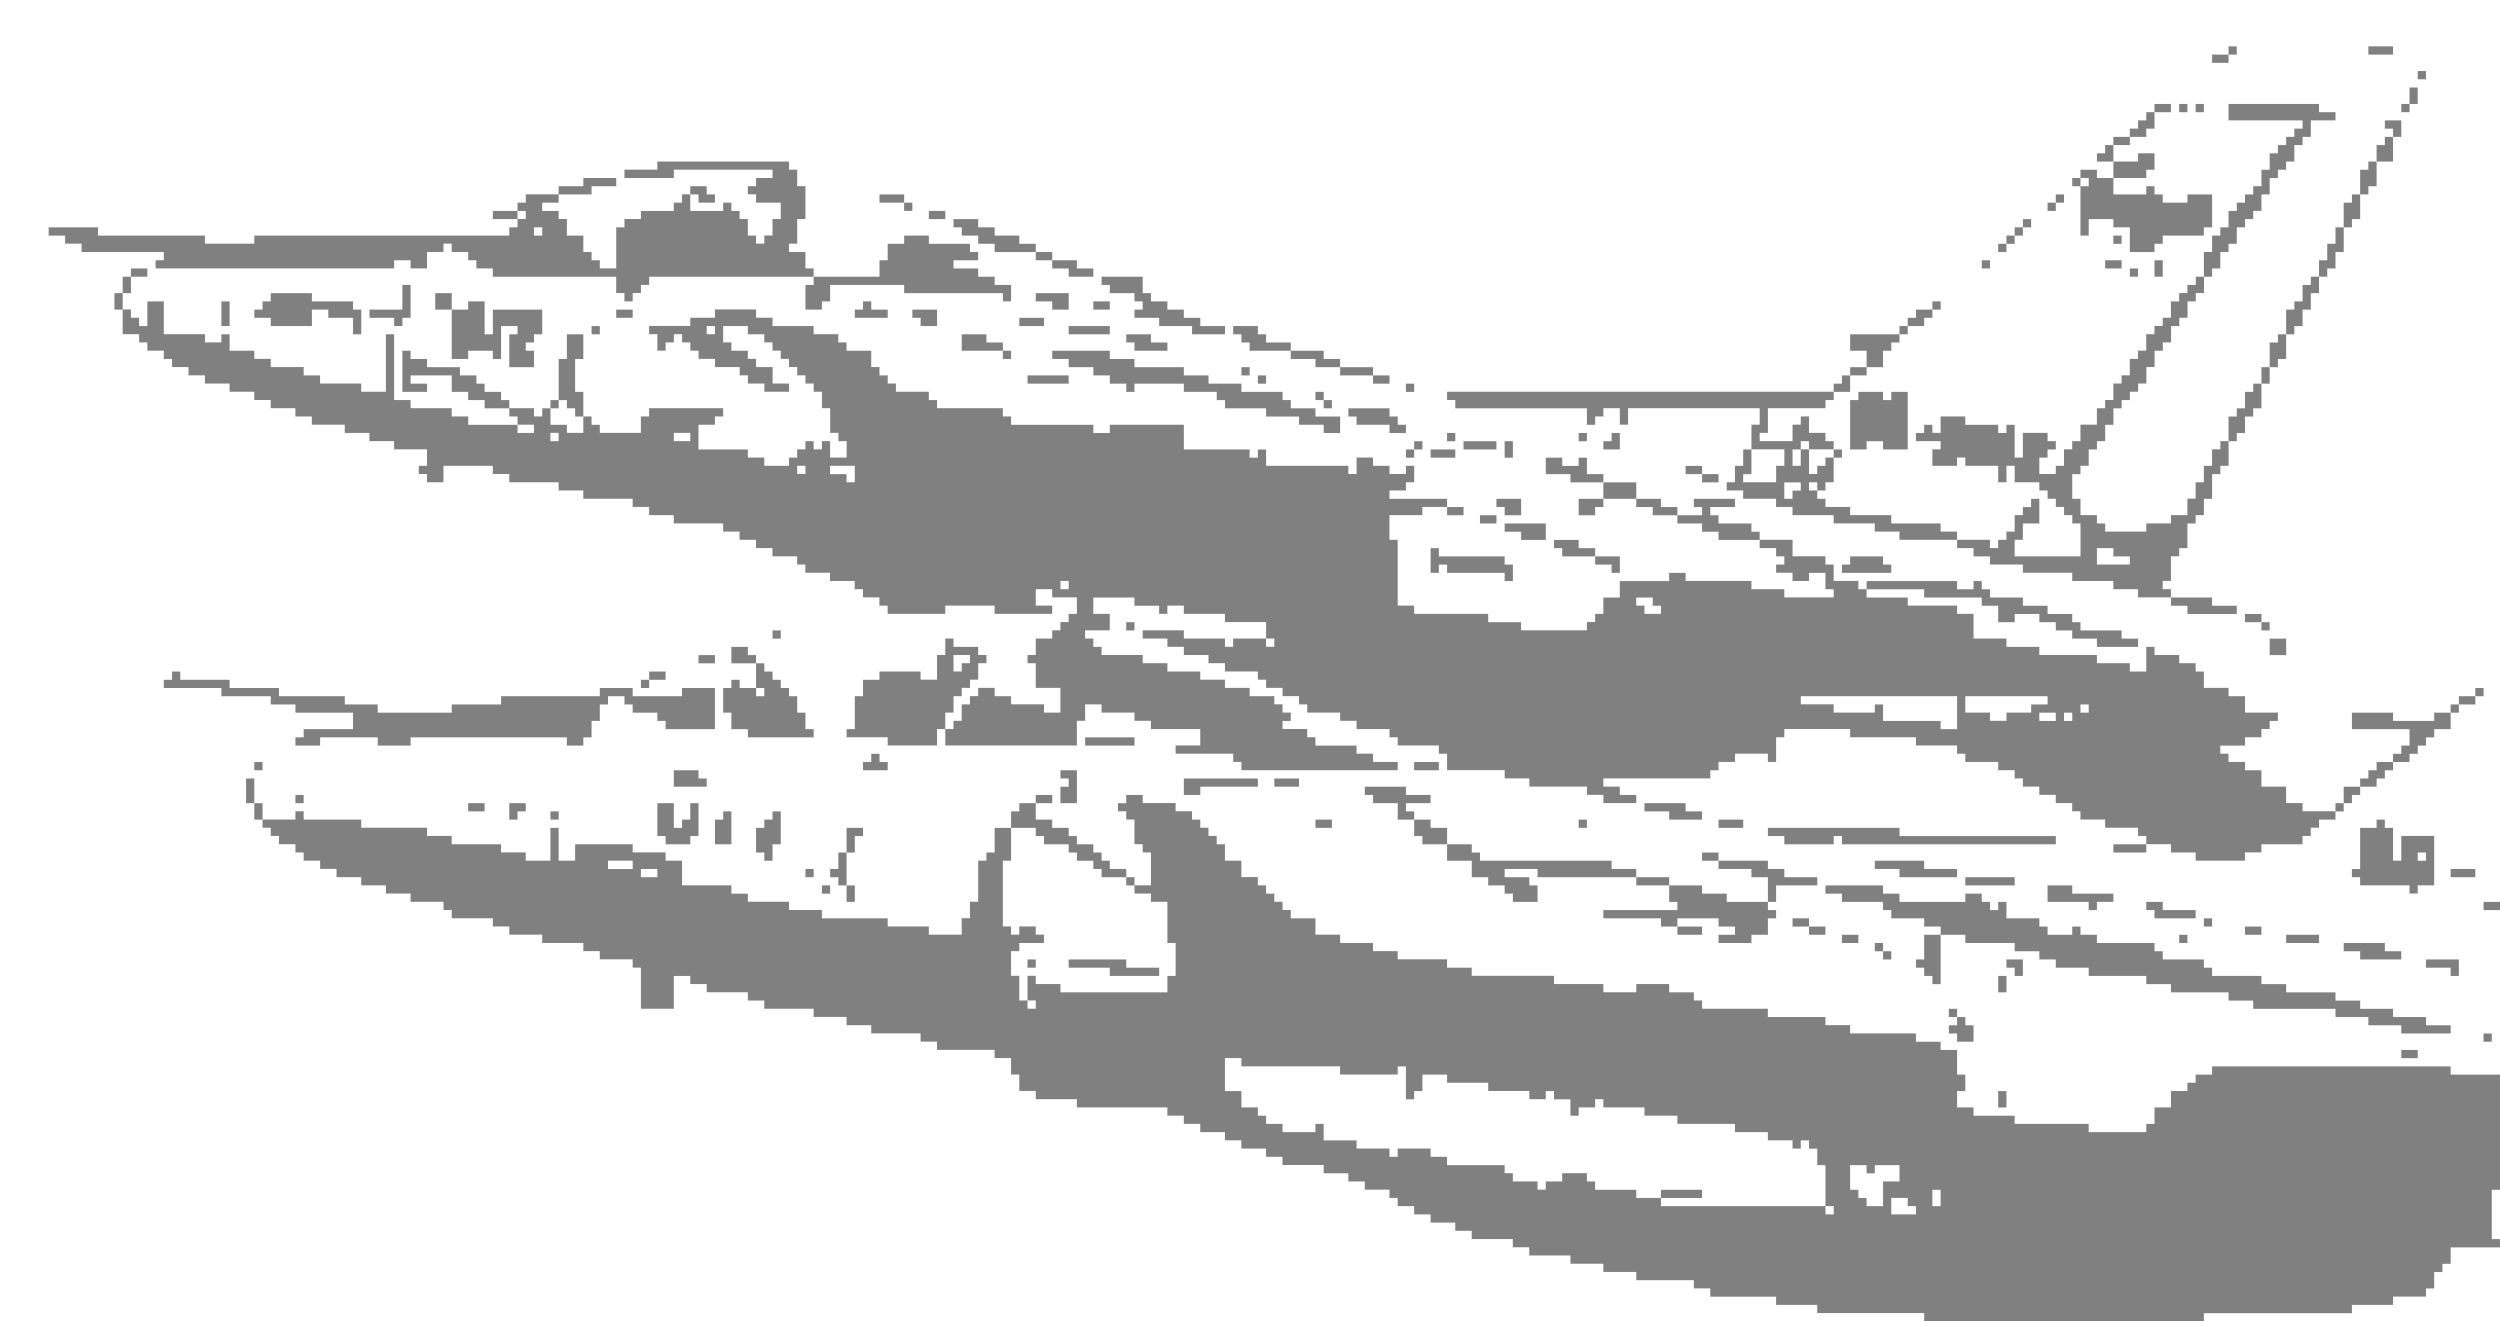 <svg id="Layer_1" data-name="Layer 1" xmlns="http://www.w3.org/2000/svg" viewBox="0 0 810.44 428.37"><defs><style>.cls-1{fill:gray;}</style></defs><title>Artboard 12</title><rect class="cls-1" x="722.44" y="15.03" width="2.67" height="2.67"/><polygon class="cls-1" points="773.11 17.7 775.77 17.7 775.77 15.03 773.11 15.03 770.44 15.03 767.77 15.03 767.77 17.7 770.44 17.7 773.11 17.7"/><polygon class="cls-1" points="722.44 20.37 722.44 17.7 719.77 17.7 717.11 17.7 717.11 20.37 719.77 20.37 722.44 20.37"/><rect class="cls-1" x="783.77" y="23.03" width="2.67" height="2.67"/><polygon class="cls-1" points="783.77 31.03 783.77 28.37 781.11 28.37 781.11 31.03 781.11 33.7 783.77 33.7 783.77 31.03"/><polygon class="cls-1" points="703.77 36.37 703.77 33.7 701.11 33.7 698.44 33.7 698.44 36.37 701.11 36.37 703.77 36.37"/><rect class="cls-1" x="706.44" y="33.7" width="2.67" height="2.67"/><rect class="cls-1" x="711.77" y="33.7" width="2.67" height="2.67"/><rect class="cls-1" x="778.44" y="33.7" width="2.67" height="2.67"/><polygon class="cls-1" points="695.77 44.37 695.77 41.7 698.44 41.7 698.44 39.03 698.44 36.37 695.77 36.37 695.77 39.03 693.11 39.03 693.11 41.7 690.44 41.7 690.44 44.37 693.11 44.37 695.77 44.37"/><polygon class="cls-1" points="778.44 41.7 778.44 39.03 775.77 39.03 773.11 39.03 773.11 41.7 775.77 41.7 775.77 44.37 778.44 44.37 778.44 41.7"/><polygon class="cls-1" points="690.44 47.03 690.44 44.37 687.77 44.37 685.11 44.37 685.11 47.03 687.77 47.03 690.44 47.03"/><polygon class="cls-1" points="685.11 47.03 682.44 47.03 682.44 49.7 679.77 49.7 679.77 52.37 682.44 52.37 685.11 52.37 685.11 49.7 685.11 47.03"/><polygon class="cls-1" points="775.77 52.37 775.77 49.7 775.77 47.03 775.77 44.37 773.11 44.37 773.11 47.03 770.44 47.03 770.44 49.7 770.44 52.37 773.11 52.37 775.77 52.37"/><polygon class="cls-1" points="690.44 57.7 693.11 57.7 695.77 57.7 695.77 55.03 698.44 55.03 698.44 52.37 698.44 49.7 695.77 49.7 693.11 49.7 693.11 52.37 690.44 52.37 687.77 52.37 685.11 52.37 685.11 55.03 685.11 57.7 687.77 57.7 690.44 57.7"/><rect class="cls-1" x="671.77" y="57.7" width="2.67" height="2.67"/><polygon class="cls-1" points="677.11 60.37 674.44 60.37 674.44 63.03 674.44 65.7 674.44 68.37 674.44 71.03 674.44 73.7 674.44 76.37 677.11 76.37 677.11 73.7 677.11 71.03 679.77 71.03 682.44 71.03 685.11 71.03 685.11 73.7 687.77 73.7 690.44 73.7 690.44 76.37 690.44 79.03 690.44 81.7 693.11 81.7 695.77 81.7 698.44 81.7 698.44 79.03 701.11 79.03 701.11 76.37 703.77 76.37 706.44 76.37 709.11 76.37 711.77 76.37 714.44 76.37 714.44 73.7 717.11 73.7 717.11 71.03 717.11 68.37 717.11 65.7 717.11 63.03 714.44 63.03 711.77 63.03 709.11 63.03 709.11 65.7 706.44 65.7 703.77 65.7 701.11 65.7 701.11 63.03 698.44 63.03 698.44 60.37 695.77 60.37 695.77 63.03 693.11 63.03 690.44 63.03 687.77 63.03 685.11 63.03 685.11 60.37 685.11 57.7 682.44 57.7 679.77 57.7 679.77 55.03 677.11 55.03 674.44 55.03 674.44 57.7 677.11 57.7 677.11 60.37"/><polygon class="cls-1" points="186.44 63.03 189.1 63.03 191.77 63.03 191.77 60.37 194.44 60.37 197.1 60.37 199.77 60.37 199.77 57.7 197.1 57.7 194.44 57.7 191.77 57.7 189.1 57.7 189.1 60.37 186.44 60.37 183.77 60.37 181.1 60.37 181.1 63.03 183.77 63.03 186.44 63.03"/><polygon class="cls-1" points="767.77 60.37 770.44 60.37 770.44 57.7 770.44 55.03 770.44 52.37 767.77 52.37 767.77 55.03 765.11 55.03 765.11 57.7 765.11 60.37 765.11 63.03 767.77 63.03 767.77 60.37"/><polygon class="cls-1" points="226.44 65.7 229.1 65.7 231.77 65.7 231.77 63.03 229.1 63.03 229.1 60.37 226.44 60.37 223.77 60.37 223.77 63.03 226.44 63.03 226.44 65.7"/><polygon class="cls-1" points="290.44 65.7 293.11 65.7 293.11 63.03 290.44 63.03 287.77 63.03 285.11 63.03 285.11 65.7 287.77 65.7 290.44 65.7"/><rect class="cls-1" x="666.44" y="63.03" width="2.67" height="2.67"/><rect class="cls-1" x="293.1" y="65.7" width="2.67" height="2.67"/><rect class="cls-1" x="663.77" y="65.7" width="2.67" height="2.67"/><polygon class="cls-1" points="165.1 68.37 162.44 68.37 159.77 68.37 159.77 71.03 162.44 71.03 165.1 71.03 167.77 71.03 167.77 68.37 165.1 68.37"/><polygon class="cls-1" points="306.44 71.03 306.44 68.37 303.77 68.37 301.11 68.37 301.11 71.03 303.77 71.03 306.44 71.03"/><rect class="cls-1" x="655.77" y="71.03" width="2.67" height="2.67"/><polygon class="cls-1" points="762.44 71.03 765.11 71.03 765.11 68.37 765.11 65.7 765.11 63.03 762.44 63.03 762.44 65.7 759.77 65.7 759.77 68.37 759.77 71.03 759.77 73.7 762.44 73.7 762.44 71.03"/><polygon class="cls-1" points="311.77 76.37 314.44 76.37 317.11 76.37 317.11 79.03 319.77 79.03 322.44 79.03 322.44 81.7 325.11 81.7 327.77 81.7 330.44 81.7 333.11 81.7 335.77 81.7 335.77 79.03 333.11 79.03 330.44 79.03 330.44 76.37 327.77 76.37 325.11 76.37 322.44 76.37 322.44 73.7 319.77 73.7 317.11 73.7 317.11 71.03 314.44 71.03 311.77 71.03 309.11 71.03 309.11 73.7 311.77 73.7 311.77 76.37"/><rect class="cls-1" x="653.1" y="73.7" width="2.67" height="2.67"/><rect class="cls-1" x="650.44" y="76.37" width="2.67" height="2.67"/><rect class="cls-1" x="685.1" y="76.37" width="2.67" height="2.67"/><path class="cls-1" d="M39.77,81.7H53.1v2.67H50.44V87h77.33V84.37h5.33V87h5.33V81.7h5.33V79h2.67V81.7h5.33v2.67h2.67V87h5.33V89.7h40V95h2.67V97.7h2.67V95h2.67V92.37h2.67V89.7h53.33V87H261.1V81.7h-5.33V79h2.67V71h2.67V60.37h-2.67V55h-2.67V52.37H213.1V55H202.44V57.7h16V55h32V57.7H245.1v2.67h-2.67V63h2.67V65.7h8V71h-2.67v5.33h-2.67V79H245.1V76.37h-2.67V71h-2.67V68.37H237.1V65.7h-2.67v2.67H223.77V63H221.1V65.7h-2.67v2.67H207.77V71h-5.33V73.7h-2.67V87h-5.33V84.37h-2.67V81.7H189.1V76.37h-5.33V71H181.1V68.37h-5.33V65.7h5.33V63H170.44V65.7h-2.67v2.67h2.67V71h-2.67V73.7H165.1v2.67H82.44V79h-16V76.37H31.77V73.7h-16v2.67H21.1V79h5.33V81.7H39.77Zm133.33-8h2.67v2.67H173.1Z"/><rect class="cls-1" x="647.77" y="79.03" width="2.67" height="2.67"/><polygon class="cls-1" points="338.44 84.37 341.11 84.37 341.11 81.7 338.44 81.7 335.77 81.7 335.77 84.37 338.44 84.37"/><polygon class="cls-1" points="343.77 87.03 346.44 87.03 346.44 89.7 349.11 89.7 351.77 89.7 354.44 89.7 354.44 87.03 351.77 87.03 349.11 87.03 349.11 84.37 346.44 84.37 343.77 84.37 341.11 84.37 341.11 87.03 343.77 87.03"/><rect class="cls-1" x="642.44" y="84.37" width="2.67" height="2.67"/><polygon class="cls-1" points="682.44 84.37 682.44 87.03 685.11 87.03 687.77 87.03 687.77 84.37 685.11 84.37 682.44 84.37"/><polygon class="cls-1" points="698.44 87.03 698.44 89.7 701.11 89.7 701.11 87.03 701.11 84.37 698.44 84.37 698.44 87.03"/><polygon class="cls-1" points="47.77 89.7 47.77 87.03 45.1 87.03 42.44 87.03 42.44 89.7 45.1 89.7 47.77 89.7"/><rect class="cls-1" x="690.44" y="87.03" width="2.67" height="2.67"/><polygon class="cls-1" points="717.11 87.03 719.77 87.03 719.77 84.37 719.77 81.7 722.44 81.7 722.44 79.03 725.11 79.03 725.11 76.37 725.11 73.7 727.77 73.7 727.77 71.03 730.44 71.03 730.44 68.37 733.11 68.37 733.11 65.7 733.11 63.03 735.77 63.03 735.77 60.37 735.77 57.7 738.44 57.7 738.44 55.03 741.11 55.03 741.11 52.37 743.77 52.37 743.77 49.7 743.77 47.03 746.44 47.03 746.44 44.37 749.11 44.37 749.11 41.7 749.11 39.03 751.77 39.03 754.44 39.03 757.11 39.03 757.11 36.37 754.44 36.37 751.77 36.37 751.77 33.7 749.11 33.7 746.44 33.7 743.77 33.7 741.11 33.7 738.44 33.7 735.77 33.7 733.11 33.7 730.44 33.7 727.77 33.7 725.11 33.7 722.44 33.7 722.44 36.37 722.44 39.03 725.11 39.03 727.77 39.03 730.44 39.03 733.11 39.03 735.77 39.03 738.44 39.03 741.11 39.03 743.77 39.03 746.44 39.03 746.44 41.7 743.77 41.7 743.77 44.37 741.11 44.37 741.11 47.03 738.44 47.03 738.44 49.7 735.77 49.7 735.77 52.37 735.77 55.03 733.11 55.03 733.11 57.7 733.11 60.37 730.44 60.37 730.44 63.03 727.77 63.03 727.77 65.7 725.11 65.7 725.11 68.37 722.44 68.37 722.44 71.03 722.44 73.7 719.77 73.7 719.77 76.37 717.11 76.37 717.11 79.03 717.11 81.7 714.44 81.7 714.44 84.37 714.44 87.03 714.44 89.7 717.11 89.7 717.11 87.03"/><polygon class="cls-1" points="754.44 87.03 757.11 87.03 757.11 84.37 757.11 81.7 759.77 81.7 759.77 79.03 759.77 76.37 759.77 73.7 757.11 73.7 757.11 76.37 757.11 79.03 754.44 79.03 754.44 81.7 754.44 84.37 751.77 84.37 751.77 87.03 751.77 89.7 754.44 89.7 754.44 87.03"/><polygon class="cls-1" points="42.44 92.37 42.44 89.7 39.77 89.7 39.77 92.37 39.77 95.03 42.44 95.03 42.44 92.37"/><polygon class="cls-1" points="261.11 92.37 261.11 95.03 261.11 97.7 261.11 100.37 263.77 100.37 266.44 100.37 266.44 97.7 269.11 97.7 269.11 95.03 269.11 92.37 271.77 92.37 274.44 92.37 277.11 92.37 279.77 92.37 282.44 92.37 285.11 92.37 287.77 92.37 290.44 92.37 293.11 92.37 293.11 95.03 295.77 95.03 298.44 95.03 301.11 95.03 303.77 95.03 306.44 95.03 309.11 95.03 311.77 95.03 314.44 95.03 317.11 95.03 319.77 95.03 322.44 95.03 325.11 95.03 325.11 97.7 327.77 97.7 327.77 95.03 327.77 92.37 325.11 92.37 322.44 92.37 322.44 89.7 319.77 89.7 317.11 89.7 317.11 87.03 314.44 87.03 311.77 87.03 309.11 87.03 309.11 84.37 311.77 84.37 314.44 84.37 317.11 84.37 317.11 81.7 314.44 81.7 314.44 79.03 311.77 79.03 309.11 79.03 306.44 79.03 303.77 79.03 301.11 79.03 301.11 76.37 298.44 76.37 295.77 76.37 293.11 76.37 293.11 79.03 290.44 79.03 287.77 79.03 287.77 81.7 287.77 84.37 285.11 84.37 285.11 87.03 285.11 89.7 282.44 89.7 279.77 89.7 277.11 89.7 274.44 89.7 271.77 89.7 269.11 89.7 266.44 89.7 263.77 89.7 263.77 92.37 261.11 92.37"/><polygon class="cls-1" points="359.77 95.03 362.44 95.03 365.11 95.03 367.77 95.03 367.77 97.7 370.44 97.7 370.44 100.37 367.77 100.37 367.77 103.03 370.44 103.03 373.11 103.03 375.77 103.03 375.77 105.7 378.44 105.7 381.11 105.7 383.77 105.7 386.44 105.7 386.44 108.37 389.11 108.37 391.77 108.37 394.44 108.37 397.11 108.37 397.11 105.7 394.44 105.7 391.77 105.7 389.11 105.7 389.11 103.03 386.44 103.03 383.77 103.03 383.77 100.37 381.11 100.37 378.44 100.37 378.44 97.7 375.77 97.7 373.11 97.7 373.11 95.03 370.44 95.03 370.44 92.37 370.44 89.7 367.77 89.7 365.11 89.7 362.44 89.7 359.77 89.7 357.11 89.7 357.11 92.37 359.77 92.37 359.77 95.03"/><polygon class="cls-1" points="39.77 95.03 37.1 95.03 37.1 97.7 37.1 100.37 39.77 100.37 39.77 97.7 39.77 95.03"/><polygon class="cls-1" points="146.44 95.03 143.77 95.03 141.1 95.03 141.1 97.7 141.1 100.37 143.77 100.37 146.44 100.37 146.44 97.7 146.44 95.03"/><polygon class="cls-1" points="341.11 95.03 338.44 95.03 335.77 95.03 335.77 97.7 338.44 97.7 341.11 97.7 341.11 100.37 343.77 100.37 346.44 100.37 346.44 97.7 346.44 95.03 343.77 95.03 341.11 95.03"/><polygon class="cls-1" points="71.77 100.37 71.77 103.03 71.77 105.7 74.44 105.7 74.44 103.03 74.44 100.37 74.44 97.7 71.77 97.7 71.77 100.37"/><polygon class="cls-1" points="279.77 97.7 279.77 100.37 277.11 100.37 277.11 103.03 279.77 103.03 282.44 103.03 285.11 103.03 287.77 103.03 287.77 100.37 285.11 100.37 282.44 100.37 282.44 97.7 279.77 97.7"/><polygon class="cls-1" points="354.44 100.37 357.11 100.37 359.77 100.37 359.77 97.7 357.11 97.7 354.44 97.7 354.44 100.37"/><rect class="cls-1" x="626.44" y="97.7" width="2.67" height="2.67"/><polygon class="cls-1" points="199.77 100.37 199.77 103.03 202.44 103.03 205.1 103.03 205.1 100.37 202.44 100.37 199.77 100.37"/><polygon class="cls-1" points="130.44 105.7 130.44 103.03 133.1 103.03 133.1 100.37 133.1 97.7 133.1 95.03 133.1 92.37 130.44 92.37 130.44 95.03 130.44 97.7 130.44 100.37 127.77 100.37 125.11 100.37 122.44 100.37 119.77 100.37 119.77 103.03 122.44 103.03 125.11 103.03 127.77 103.03 127.77 105.7 130.44 105.7"/><polygon class="cls-1" points="301.11 105.7 303.77 105.7 303.77 103.03 303.77 100.37 301.11 100.37 298.44 100.37 295.77 100.37 295.77 103.03 298.44 103.03 298.44 105.7 301.11 105.7"/><polygon class="cls-1" points="333.11 103.03 330.44 103.03 330.44 105.7 333.11 105.7 335.77 105.7 338.44 105.7 338.44 103.03 335.77 103.03 333.11 103.03"/><polygon class="cls-1" points="623.77 105.7 623.77 103.03 626.44 103.03 626.44 100.37 623.77 100.37 621.11 100.37 621.11 103.03 618.44 103.03 618.44 105.7 621.11 105.7 623.77 105.7"/><polygon class="cls-1" points="114.44 108.37 117.11 108.37 117.11 105.7 117.11 103.03 117.11 100.37 114.44 100.37 114.44 97.7 111.77 97.7 109.11 97.7 106.44 97.7 103.77 97.7 101.11 97.7 101.11 95.03 98.44 95.03 95.77 95.03 93.11 95.03 90.44 95.03 87.77 95.03 87.77 97.7 85.11 97.7 85.11 100.37 82.44 100.37 82.44 103.03 85.11 103.03 87.77 103.03 87.77 105.7 90.44 105.7 93.11 105.7 95.77 105.7 98.44 105.7 101.11 105.7 101.11 103.03 101.11 100.37 103.77 100.37 106.44 100.37 106.44 103.03 109.11 103.03 111.77 103.03 114.44 103.03 114.44 105.7 114.44 108.37"/><rect class="cls-1" x="191.77" y="105.7" width="2.67" height="2.67"/><polygon class="cls-1" points="346.44 108.37 349.11 108.37 351.77 108.37 354.44 108.37 357.11 108.37 359.77 108.37 359.77 105.7 357.11 105.7 354.44 105.7 351.77 105.7 349.11 105.7 346.44 105.7 346.44 108.37"/><rect class="cls-1" x="615.77" y="105.7" width="2.67" height="2.67"/><polygon class="cls-1" points="743.77 105.7 746.44 105.7 746.44 103.03 746.44 100.37 749.11 100.37 749.11 97.7 749.11 95.03 751.77 95.03 751.77 92.37 751.77 89.7 749.11 89.7 749.11 92.37 746.44 92.37 746.44 95.03 746.44 97.7 743.77 97.7 743.77 100.37 741.11 100.37 741.11 103.03 741.11 105.7 741.11 108.37 743.77 108.37 743.77 105.7"/><polygon class="cls-1" points="173.1 111.03 173.1 108.37 175.77 108.37 175.77 105.7 175.77 103.03 175.77 100.37 173.1 100.37 170.44 100.37 167.77 100.37 165.1 100.37 162.44 100.37 159.77 100.37 159.77 103.03 159.77 105.7 159.77 108.37 157.1 108.37 157.1 105.7 157.1 103.03 157.1 100.37 157.1 97.7 154.44 97.7 151.77 97.7 151.77 100.37 149.1 100.37 146.44 100.37 146.44 103.03 146.44 105.7 146.44 108.37 146.44 111.03 146.44 113.7 146.44 116.37 149.1 116.37 151.77 116.37 151.77 113.7 154.44 113.7 157.1 113.7 159.77 113.7 159.77 116.37 162.44 116.37 162.44 113.7 162.44 111.03 162.44 108.37 162.44 105.7 165.1 105.7 167.77 105.7 167.77 108.37 165.1 108.37 165.1 111.03 165.1 113.7 165.1 116.37 165.1 119.03 167.77 119.03 170.44 119.03 173.1 119.03 173.1 116.37 173.1 113.7 170.44 113.7 170.44 111.03 173.1 111.03"/><polygon class="cls-1" points="370.44 108.37 367.77 108.37 365.11 108.37 365.11 111.03 367.77 111.03 367.77 113.7 370.44 113.7 373.11 113.7 375.77 113.7 378.44 113.7 378.44 111.03 375.77 111.03 373.11 111.03 373.11 108.37 370.44 108.37"/><polygon class="cls-1" points="402.44 111.03 405.11 111.03 405.11 113.7 407.77 113.7 410.44 113.7 413.11 113.7 415.77 113.7 418.44 113.7 418.44 111.03 415.77 111.03 413.11 111.03 410.44 111.03 410.44 108.37 407.77 108.37 407.77 105.7 405.11 105.7 402.44 105.7 399.77 105.7 399.77 108.37 402.44 108.37 402.44 111.03"/><polygon class="cls-1" points="322.44 111.03 319.77 111.03 319.77 108.37 317.11 108.37 314.44 108.37 311.77 108.37 311.77 111.03 311.77 113.7 314.44 113.7 317.11 113.7 319.77 113.7 322.44 113.7 325.11 113.7 325.11 111.03 322.44 111.03"/><path class="cls-1" d="M53.1,116.37h2.67V119H61.1v2.67h5.33v2.67h8V127h8v2.67h5.33v2.67h8V135h5.33v2.67h10.67v2.67h8V143h8v2.67h10.67V151h-2.67v2.67h2.67v2.67h5.33V151h16v2.67h5.33v2.67h16V159h8v2.67h16v2.67h5.33V167h8v2.67h16v2.67h5.33V175h5.33v2.67h5.33v2.67h8V183h2.67v2.67h8v2.67h8V191h2.67v2.67h5.33v2.67h2.67V199h18.67v-2.67h16V199H341.1v-2.67h-5.33V191h5.33v2.67h8V199h-2.67v2.67h-2.67v2.67H341.1V207h-5.33v5.33H333.1V215h2.67v8h8v8h-5.33v-2.67H327.77V225.7h-5.33V223H317.1v2.67h-2.67v2.67h-2.67v5.33H309.1v2.67h-2.67v5.33H349.1v-8h2.67v-5.33h5.33V231h10.67v2.67h5.33v2.67h16v5.33h-8v2.67h18.67V247h2.67v2.67H453.1V247h-8v-2.67h-5.33V241.7H426.44V239h-2.67v-2.67h-8V233.7h2.67V231h-2.67v-2.67H413.1V225.7h-8V223h-8v-2.67h-8V217.7H378.44V215h-8v-2.67H357.1V209.7h-2.67V207h-2.67v-2.67h8V199h-5.33V193.7h13.33v2.67h8V199h2.67v-2.67h5.33V199H397.1v2.67h13.33V207h2.67v2.67h-2.67V207H399.77v2.67H397.1V207H383.77v-2.67H370.44V207h8v2.67h5.33v2.67h8V215h5.33v2.67h10.67v2.67h2.67V223h5.33v2.67h5.33v2.67h2.67V231h10.67v2.67h5.33v2.67h10.67V239h2.67v2.67h13.33v2.67h2.67v5.33h18.67v2.67h8V255h18.67v2.67h5.33v2.67h10.67V257.7H525.1V255h-5.33v-2.67h34.67V249.7h2.67V247h5.33v-2.67H573.1V247h2.67v-8h2.67v-2.67h21.33V239H621.1v2.67h13.33v2.67h2.67V247h10.67v2.67h5.33v2.67h2.67V255h5.33v2.67h5.33v2.67h5.33V263h2.67v2.67h8v2.67H693.1V271h2.67v2.67h8v2.67h8V279h16v-2.67h5.33V273.7h13.33V271h2.67v-2.67h2.67V265.7h5.33V263H746.44v-2.67H741.1V255h-8V249.7h-5.33V247h-5.33v-2.67h-2.67V241.7h8V239h5.33v-2.67h2.67V233.7h2.67V231H727.77V225.7h-5.33V223h-8V217.7h-2.67V215h-5.33v-2.67h-8V209.7h-2.67v8h-5.33V215H679.77v-2.67H661.1V209.7H650.44V207H639.77v-8h-5.33v-2.67h-16V193.7H605.1V191h-2.67v-2.67h-8V183h-2.67v-2.67H581.1V175H570.44v2.67h5.33v2.67h2.67V183h-2.67v2.67h5.33v2.67h5.33V185.7h5.33V191h2.67v2.67h-16V191H567.77v-2.67H546.44V185.7H541.1v2.67h-16v5.33h-5.33V199H517.1v2.67h-2.67v2.67H493.1V201.7H482.44V199h-24v-2.67H453.1V175h-2.67v-8H461.1v-2.67h8V161.7H450.44V159h5.33v-2.67h2.67V151h-2.67v2.67h-5.33V151H445.1v-2.67h-5.33v5.33H437.1V151H410.44V145.7h-2.67v2.67H405.1V145.7H383.77v-8h-24v2.67h-5.33V137.7H327.77V135H325.1v-2.67H303.77V129.7H301.1V127H290.44v-2.67h-2.67V121.7H285.1V119h-2.67V113.7h-8V111h-2.67v-2.67h-8V105.7H250.44V103H245.1v-2.67H231.77V103h-8v2.67H210.44v2.67h2.67v5.33h2.67V111h2.67v-2.67h2.67V111h2.67v2.67h2.67v2.67h5.33V119h8v2.67h2.67v2.67h5.33V127h8v-2.67h-5.33V119H245.1v-2.67h-2.67V113.7H237.1V111h-2.67V105.7h8v2.67h5.33V111h2.67v2.67h2.67v2.67h2.67V119h2.67v2.67h2.67v2.67h2.67V127h2.67v5.33h2.67v8h2.67V143h2.67v5.33H269.1V143h-2.67v2.67h-2.67V143H261.1v2.67h-2.67v2.67h-2.67V151h-8v-2.67h-5.33V145.7h-16v-8h5.33V135h2.67v-2.67h-24V135h-2.67v5.33H194.44V137.7h-2.67V135H189.1v5.33h-5.33V137.7h-5.33v-5.33h-2.67V135H173.1v-2.67h-8V135h2.67v2.67h5.33v2.67h-5.33V137.7h-16V135h-5.33v-2.67H133.1V129.7h-5.33V108.37H125.1V127h-8v-2.67H103.77V121.7H98.44V119H87.77v-2.67H82.44V113.7h-8v-5.33H71.77V111H66.44v-2.67H53.1V97.7H47.77v8H45.1V103H42.44v-2.67H39.77v8H45.1V111h2.67v2.67H53.1ZM530.44,193.7h5.33v2.67h2.67V199H533.1v-2.67h-2.67Zm96,40h-16v-5.33h-2.67V231H594.44v-2.67H583.77V225.7h50.67v10.67H629.1V233.7Zm10.67-5.33V225.7h26.67v2.67h-5.33V231h-8v2.67H645.1V231h-8Zm24,2.67h5.33v2.67H661.1Zm8,0h2.67v2.67H669.1Zm8,0h-2.67v-2.67h2.67ZM343.77,191v-2.67h2.67V191Zm-112-82.67H229.1V105.7h2.67Zm40,42.67h5.33v5.33h-2.67V153.7H269.1V151Zm-10.67,0v2.67h-2.67V151Zm-37.33-8h-5.33v-2.67h5.33Zm-42.67-2.67V143h-2.67v-2.67Z"/><rect class="cls-1" x="325.1" y="113.7" width="2.67" height="2.67"/><polygon class="cls-1" points="421.11 116.37 423.77 116.37 426.44 116.37 426.44 119.03 429.11 119.03 431.77 119.03 434.44 119.03 434.44 116.37 431.77 116.37 429.11 116.37 429.11 113.7 426.44 113.7 423.77 113.7 421.11 113.7 418.44 113.7 418.44 116.37 421.11 116.37"/><polygon class="cls-1" points="610.44 119.03 610.44 116.37 610.44 113.7 613.11 113.7 613.11 111.03 615.77 111.03 615.77 108.37 613.11 108.37 610.44 108.37 607.77 108.37 605.11 108.37 602.44 108.37 599.77 108.37 599.77 111.03 599.77 113.7 602.44 113.7 605.11 113.7 605.11 116.37 605.11 119.03 607.77 119.03 610.44 119.03"/><polygon class="cls-1" points="738.44 116.37 741.11 116.37 741.11 113.7 741.11 111.03 741.11 108.37 738.44 108.37 738.44 111.03 735.77 111.03 735.77 113.7 735.77 116.37 735.77 119.03 738.44 119.03 738.44 116.37"/><rect class="cls-1" x="402.44" y="119.03" width="2.67" height="2.67"/><polygon class="cls-1" points="437.11 121.7 439.77 121.7 442.44 121.7 445.11 121.7 445.11 119.03 442.44 119.03 439.77 119.03 437.11 119.03 434.44 119.03 434.44 121.7 437.11 121.7"/><polygon class="cls-1" points="605.11 121.7 605.11 119.03 602.44 119.03 599.77 119.03 599.77 121.7 602.44 121.7 605.11 121.7"/><polygon class="cls-1" points="338.44 124.37 341.11 124.37 343.77 124.37 346.44 124.37 346.44 121.7 343.77 121.7 341.11 121.7 338.44 121.7 335.77 121.7 333.11 121.7 333.11 124.37 335.77 124.37 338.44 124.37"/><rect class="cls-1" x="407.77" y="121.7" width="2.67" height="2.67"/><polygon class="cls-1" points="447.77 124.37 450.44 124.37 450.44 121.7 447.77 121.7 445.11 121.7 445.11 124.37 447.77 124.37"/><polygon class="cls-1" points="735.77 121.7 735.77 119.03 733.11 119.03 733.11 121.7 733.11 124.37 735.77 124.37 735.77 121.7"/><polygon class="cls-1" points="394.44 124.37 391.77 124.37 391.77 121.7 389.11 121.7 386.44 121.7 383.77 121.7 383.77 119.03 381.11 119.03 378.44 119.03 375.77 119.03 373.11 119.03 370.44 119.03 367.77 119.03 367.77 116.37 365.11 116.37 362.44 116.37 359.77 116.37 359.77 113.7 357.11 113.7 354.44 113.7 351.77 113.7 349.11 113.7 346.44 113.7 343.77 113.7 341.11 113.7 341.11 116.37 343.77 116.37 346.44 116.37 346.44 119.03 349.11 119.03 351.77 119.03 354.44 119.03 354.44 121.7 357.11 121.7 359.77 121.7 359.77 124.37 362.44 124.37 365.11 124.37 365.11 127.03 367.77 127.03 367.77 124.37 370.44 124.37 373.11 124.37 375.77 124.37 378.44 124.37 381.11 124.37 383.77 124.37 383.77 127.03 386.44 127.03 389.11 127.03 391.77 127.03 394.44 127.03 394.44 129.7 397.11 129.7 397.11 132.37 399.77 132.37 402.44 132.37 405.11 132.37 407.77 132.37 410.44 132.37 410.44 135.03 413.11 135.03 415.77 135.03 418.44 135.03 421.11 135.03 421.11 137.7 423.77 137.7 426.44 137.7 429.11 137.7 429.11 140.37 431.77 140.37 434.44 140.37 434.44 137.7 434.44 135.03 431.77 135.03 429.11 135.03 426.44 135.03 426.44 132.37 423.77 132.37 421.11 132.37 418.44 132.37 418.44 129.7 415.77 129.7 415.77 127.03 413.11 127.03 410.44 127.03 407.77 127.03 405.11 127.03 402.44 127.03 402.44 124.37 399.77 124.37 397.11 124.37 394.44 124.37"/><rect class="cls-1" x="455.77" y="124.37" width="2.67" height="2.67"/><polygon class="cls-1" points="599.77 127.03 599.77 124.37 599.77 121.7 597.11 121.7 597.11 124.37 594.44 124.37 594.44 127.03 597.11 127.03 599.77 127.03"/><rect class="cls-1" x="426.44" y="127.03" width="2.67" height="2.67"/><polygon class="cls-1" points="162.44 129.7 162.44 127.03 159.77 127.03 157.1 127.03 157.1 124.37 154.44 124.37 154.44 121.7 151.77 121.7 149.1 121.7 149.1 119.03 146.44 119.03 143.77 119.03 141.1 119.03 138.44 119.03 138.44 116.37 135.77 116.37 133.1 116.37 133.1 113.7 130.44 113.7 130.44 116.37 130.44 119.03 130.44 121.7 130.44 124.37 130.44 127.03 133.1 127.03 135.77 127.03 138.44 127.03 138.44 124.37 135.77 124.37 133.1 124.37 133.1 121.7 135.77 121.7 138.44 121.7 141.1 121.7 143.77 121.7 146.44 121.7 146.44 124.37 146.44 127.03 149.1 127.03 151.77 127.03 151.77 129.7 154.44 129.7 157.1 129.7 157.1 132.37 159.77 132.37 162.44 132.37 165.1 132.37 165.1 129.7 162.44 129.7"/><rect class="cls-1" x="178.44" y="129.7" width="2.67" height="2.67"/><polygon class="cls-1" points="183.77 132.37 186.44 132.37 186.44 135.03 189.1 135.03 189.1 132.37 189.1 129.7 189.1 127.03 186.44 127.03 186.44 124.37 186.44 121.7 186.44 119.03 186.44 116.37 189.1 116.37 189.1 113.7 189.1 111.03 189.1 108.37 186.44 108.37 183.77 108.37 183.77 111.03 183.77 113.7 183.77 116.37 181.1 116.37 181.1 119.03 181.1 121.7 181.1 124.37 181.1 127.03 181.1 129.7 183.77 129.7 183.77 132.37"/><rect class="cls-1" x="429.1" y="129.7" width="2.67" height="2.67"/><path class="cls-1" d="M471.77,132.37h42.67v5.33h2.67V135h2.67v-2.67h5.33v5.33h2.67v-5.33h42.67v5.33h-2.67v8h10.67V151h-2.67v5.33H565.1V153.7h2.67v-8H565.1V151h-2.67v5.33h-2.67V159h5.33v2.67h10.67v2.67h5.33V167h13.33v2.67h13.33v2.67h8V175h18.67v-2.67H629.1V169.7h-16V167H599.77v-2.67h-8V161.7H589.1V159h-2.67v-2.67h2.67V159h2.67v-2.67h2.67v-8h-2.67V151H589.1v2.67h-2.67v-8h-2.67V151H581.1V145.7h2.67V143h2.67v2.67h8V143h-2.67v-2.67h-5.33V135h-2.67v2.67H581.1V143H570.44v-2.67h2.67v-8h18.67V129.7h2.67V127H469.1v2.67h2.67Zm112,26.67H581.1v2.67h-2.67v-5.33h5.33Z"/><polygon class="cls-1" points="450.44 135.03 450.44 132.37 447.77 132.37 445.11 132.37 442.44 132.37 439.77 132.37 437.11 132.37 437.11 135.03 439.77 135.03 439.77 137.7 442.44 137.7 445.11 137.7 447.77 137.7 450.44 137.7 450.44 140.37 453.11 140.37 455.77 140.37 455.77 137.7 453.11 137.7 453.11 135.03 450.44 135.03"/><rect class="cls-1" x="469.1" y="140.37" width="2.67" height="2.67"/><rect class="cls-1" x="511.77" y="140.37" width="2.67" height="2.67"/><polygon class="cls-1" points="522.44 143.03 519.77 143.03 519.77 145.7 522.44 145.7 525.11 145.7 525.11 143.03 525.11 140.37 522.44 140.37 522.44 143.03"/><polygon class="cls-1" points="725.11 140.37 727.77 140.37 727.77 137.7 727.77 135.03 730.44 135.03 730.44 132.37 733.11 132.37 733.11 129.7 733.11 127.03 733.11 124.37 730.44 124.37 730.44 127.03 727.77 127.03 727.77 129.7 727.77 132.37 725.11 132.37 725.11 135.03 722.44 135.03 722.44 137.7 722.44 140.37 722.44 143.03 725.11 143.03 725.11 140.37"/><rect class="cls-1" x="458.44" y="143.03" width="2.67" height="2.67"/><polygon class="cls-1" points="479.77 143.03 477.11 143.03 474.44 143.03 474.44 145.7 477.11 145.7 479.77 145.7 482.44 145.7 485.11 145.7 485.11 143.03 482.44 143.03 479.77 143.03"/><polygon class="cls-1" points="613.11 145.7 615.77 145.7 618.44 145.7 618.44 143.03 618.44 140.37 618.44 137.7 618.44 135.03 618.44 132.37 618.44 129.7 618.44 127.03 615.77 127.03 613.11 127.03 613.11 129.7 610.44 129.7 610.44 127.03 607.77 127.03 605.11 127.03 602.44 127.03 602.44 129.7 599.77 129.7 599.77 132.37 599.77 135.03 599.77 137.7 599.77 140.37 599.77 143.03 599.77 145.7 602.44 145.7 605.11 145.7 605.11 143.03 607.77 143.03 610.44 143.03 610.44 145.7 613.11 145.7"/><rect class="cls-1" x="455.77" y="145.7" width="2.67" height="2.67"/><polygon class="cls-1" points="469.11 148.37 471.77 148.37 471.77 145.7 469.11 145.7 466.44 145.7 463.77 145.7 463.77 148.37 466.44 148.37 469.11 148.37"/><polygon class="cls-1" points="490.44 145.7 490.44 143.03 487.77 143.03 487.77 145.7 487.77 148.37 490.44 148.37 490.44 145.7"/><rect class="cls-1" x="594.44" y="145.7" width="2.67" height="2.67"/><polygon class="cls-1" points="549.11 151.03 546.44 151.03 546.44 153.7 549.11 153.7 551.77 153.7 551.77 151.03 549.11 151.03"/><polygon class="cls-1" points="517.11 153.7 514.44 153.7 514.44 151.03 514.44 148.37 511.77 148.37 511.77 151.03 509.11 151.03 506.44 151.03 506.44 148.37 503.77 148.37 501.11 148.37 501.11 151.03 501.11 153.7 503.77 153.7 506.44 153.7 509.11 153.7 509.11 156.37 511.77 156.37 514.44 156.37 517.11 156.37 519.77 156.37 519.77 153.7 517.11 153.7"/><polygon class="cls-1" points="554.44 156.37 557.11 156.37 557.11 153.7 554.44 153.7 551.77 153.7 551.77 156.37 554.44 156.37"/><polygon class="cls-1" points="530.44 156.37 527.77 156.37 525.11 156.37 522.44 156.37 519.77 156.37 519.77 159.03 519.77 161.7 522.44 161.7 525.11 161.7 527.77 161.7 530.44 161.7 530.44 159.03 530.44 156.37"/><polygon class="cls-1" points="485.11 161.7 485.11 164.37 487.77 164.37 487.77 167.03 490.44 167.03 493.11 167.03 493.11 164.37 493.11 161.7 490.44 161.7 487.77 161.7 485.11 161.7"/><polygon class="cls-1" points="514.44 161.7 511.77 161.7 511.77 164.37 511.77 167.03 514.44 167.03 517.11 167.03 517.11 164.37 519.77 164.37 519.77 161.7 517.11 161.7 514.44 161.7"/><polygon class="cls-1" points="471.77 167.03 474.44 167.03 474.44 164.37 471.77 164.37 469.11 164.37 469.11 167.03 471.77 167.03"/><polygon class="cls-1" points="541.11 164.37 538.44 164.37 538.44 161.7 535.77 161.7 533.11 161.7 530.44 161.7 530.44 164.37 533.11 164.37 535.77 164.37 535.77 167.03 538.44 167.03 541.11 167.03 543.77 167.03 543.77 164.37 541.11 164.37"/><polygon class="cls-1" points="479.77 167.03 479.77 169.7 482.44 169.7 485.11 169.7 485.11 167.03 482.44 167.03 479.77 167.03"/><polygon class="cls-1" points="495.77 175.03 498.44 175.03 501.11 175.03 501.11 172.37 501.11 169.7 498.44 169.7 495.77 169.7 493.11 169.7 490.44 169.7 487.77 169.7 487.77 172.37 490.44 172.37 493.11 172.37 493.11 175.03 495.77 175.03"/><polygon class="cls-1" points="567.77 172.37 567.77 169.7 565.11 169.7 562.44 169.7 559.77 169.7 557.11 169.7 557.11 167.03 554.44 167.03 554.44 164.37 557.11 164.37 559.77 164.37 562.44 164.37 562.44 161.7 559.77 161.7 557.11 161.7 554.44 161.7 551.77 161.7 549.11 161.7 549.11 164.37 551.77 164.37 551.77 167.03 549.11 167.03 546.44 167.03 543.77 167.03 543.77 169.7 546.44 169.7 549.11 169.7 551.77 169.7 551.77 172.37 554.44 172.37 557.11 172.37 557.11 175.03 559.77 175.03 562.44 175.03 565.11 175.03 567.77 175.03 570.44 175.03 570.44 172.37 567.77 172.37"/><polygon class="cls-1" points="509.11 175.03 506.44 175.03 503.77 175.03 503.77 177.7 506.44 177.7 506.44 180.37 509.11 180.37 511.77 180.37 514.44 180.37 517.11 180.37 517.11 177.7 514.44 177.7 511.77 177.7 511.77 175.03 509.11 175.03"/><path class="cls-1" d="M637.1,177.7h2.67v2.67h5.33V183h10.67v2.67h16v2.67H685.1V191h8v2.67h10.67V191H701.1v-2.67h2.67v-8h2.67V177.7h2.67v-8h2.67V167h2.67V161.7h2.67v-8h2.67V151h2.67v-8h-2.67v2.67H717.1V151h-2.67v5.33h-2.67v5.33H709.1V167h-5.33v2.67h-8v2.67H682.44V169.7h-2.67V167h-5.33V161.7h-2.67v-8h2.67V151h2.67V145.7h2.67V143h2.67V137.7h2.67v-5.33h2.67V129.7h2.67V127h2.67v-2.67h2.67V119h2.67V113.7h2.67V111h2.67V105.7h2.67V103h2.67V97.7h2.67V95h2.67V89.7h-2.67v2.67H709.1V95h-2.67V97.7h-2.67V103H701.1v2.67h-2.67v2.67h-2.67v5.33H693.1v2.67h-2.67v5.33h-2.67v2.67H685.1v5.33h-2.67v2.67h-2.67v5.33h-5.33V143h-2.67v2.67H669.1V151h-2.67v2.67H661.1v-5.33h2.67V145.7h2.67V143h-2.67v-2.67h-8v8H653.1V137.7h-2.67v2.67h-2.67V137.7H637.1V135h-8v5.33h-2.67V137.7h-2.67v2.67H621.1V143h8v2.67h-2.67V151h8v-2.67h2.67V151h10.67v5.33h2.67V151h2.67v5.33h8V159h2.67v2.67h2.67v2.67h2.67V167h2.67v2.67h2.67v10.67H653.1V175h2.67V169.7h5.33v-8h-2.67v2.67h-2.67V167H653.1v5.33h-2.67V175h-2.67v2.67H645.1V175H634.44v2.67Zm42.67,2.67V177.7h5.33v2.67h5.33V183H679.77Z"/><polygon class="cls-1" points="519.77 183.03 522.44 183.03 522.44 185.7 525.11 185.7 525.11 183.03 525.11 180.37 522.44 180.37 519.77 180.37 517.11 180.37 517.11 183.03 519.77 183.03"/><polygon class="cls-1" points="607.77 180.37 605.11 180.37 602.44 180.37 599.77 180.37 599.77 183.03 597.11 183.03 597.11 185.7 599.77 185.7 602.44 185.7 605.11 185.7 607.77 185.7 610.44 185.7 613.11 185.7 613.11 183.03 610.44 183.03 610.44 180.37 607.77 180.37"/><polygon class="cls-1" points="490.44 188.37 490.44 185.7 490.44 183.03 487.77 183.03 487.77 180.37 485.11 180.37 482.44 180.37 479.77 180.37 477.11 180.37 474.44 180.37 471.77 180.37 469.11 180.37 466.44 180.37 466.44 177.7 463.77 177.7 463.77 180.37 463.77 183.03 463.77 185.7 466.44 185.7 466.44 183.03 469.11 183.03 469.11 185.7 471.77 185.7 474.44 185.7 477.11 185.7 479.77 185.7 482.44 185.7 485.11 185.7 487.77 185.7 487.77 188.37 490.44 188.37"/><polygon class="cls-1" points="610.44 191.03 613.11 191.03 615.77 191.03 618.44 191.03 621.11 191.03 623.77 191.03 623.77 193.7 626.44 193.7 629.11 193.7 631.77 193.7 634.44 193.7 637.11 193.7 639.77 193.7 642.44 193.7 642.44 196.37 645.11 196.37 647.77 196.37 647.77 199.03 647.77 201.7 650.44 201.7 653.11 201.7 653.11 199.03 655.77 199.03 658.44 199.03 661.11 199.03 661.11 201.7 663.77 201.7 666.44 201.7 666.44 204.37 669.11 204.37 671.77 204.37 671.77 207.03 674.44 207.03 677.11 207.03 679.77 207.03 679.77 209.7 682.44 209.7 685.11 209.7 687.77 209.7 690.44 209.7 693.11 209.7 693.11 207.03 690.44 207.03 687.77 207.03 687.77 204.37 685.11 204.37 682.44 204.37 679.77 204.37 677.11 204.37 674.44 204.37 674.44 201.7 671.77 201.7 671.77 199.03 669.11 199.03 666.44 199.03 663.77 199.03 663.77 196.37 661.11 196.37 658.44 196.37 655.77 196.37 655.77 193.7 653.11 193.7 650.44 193.7 647.77 193.7 645.11 193.7 645.11 191.03 642.44 191.03 642.44 188.37 639.77 188.37 639.77 191.03 637.11 191.03 634.44 191.03 634.44 188.37 631.77 188.37 629.11 188.37 626.44 188.37 623.77 188.37 621.11 188.37 618.44 188.37 615.77 188.37 613.11 188.37 610.44 188.37 607.77 188.37 605.11 188.37 605.11 191.03 607.77 191.03 610.44 191.03"/><polygon class="cls-1" points="706.44 196.37 709.11 196.37 709.11 199.03 711.77 199.03 714.44 199.03 717.11 199.03 719.77 199.03 722.44 199.03 725.11 199.03 725.11 196.37 722.44 196.37 719.77 196.37 717.11 196.37 717.11 193.7 714.44 193.7 711.77 193.7 709.11 193.7 706.44 193.7 703.77 193.7 703.77 196.37 706.44 196.37"/><polygon class="cls-1" points="730.44 199.03 727.77 199.03 727.77 201.7 730.44 201.7 733.11 201.7 733.11 199.03 730.44 199.03"/><rect class="cls-1" x="365.1" y="201.7" width="2.67" height="2.67"/><rect class="cls-1" x="733.1" y="201.7" width="2.67" height="2.67"/><rect class="cls-1" x="250.44" y="204.37" width="2.67" height="2.67"/><polygon class="cls-1" points="741.11 212.37 741.11 209.7 741.11 207.03 738.44 207.03 735.77 207.03 735.77 209.7 735.77 212.37 738.44 212.37 741.11 212.37"/><polygon class="cls-1" points="226.44 212.37 226.44 215.03 229.1 215.03 231.77 215.03 231.77 212.37 229.1 212.37 226.44 212.37"/><polygon class="cls-1" points="242.44 212.37 242.44 209.7 239.77 209.7 237.1 209.7 237.1 212.37 237.1 215.03 239.77 215.03 242.44 215.03 245.1 215.03 245.1 212.37 242.44 212.37"/><polygon class="cls-1" points="210.44 217.7 210.44 220.37 213.1 220.37 215.77 220.37 215.77 217.7 213.1 217.7 210.44 217.7"/><rect class="cls-1" x="207.77" y="220.37" width="2.67" height="2.67"/><polygon class="cls-1" points="82.44 225.7 85.11 225.7 87.77 225.7 87.77 228.37 90.44 228.37 93.11 228.37 95.77 228.37 95.77 231.03 98.44 231.03 101.11 231.03 103.77 231.03 106.44 231.03 109.11 231.03 111.77 231.03 114.44 231.03 114.44 233.7 114.44 236.37 111.77 236.37 109.11 236.37 106.44 236.37 103.77 236.37 101.11 236.37 98.44 236.37 98.44 239.03 95.77 239.03 95.77 241.7 98.44 241.7 101.11 241.7 103.77 241.7 103.77 239.03 106.44 239.03 109.11 239.03 111.77 239.03 114.44 239.03 117.11 239.03 119.77 239.03 122.44 239.03 122.44 241.7 125.11 241.7 127.77 241.7 130.44 241.7 133.1 241.7 133.1 239.03 135.77 239.03 138.44 239.03 141.1 239.03 143.77 239.03 146.44 239.03 149.1 239.03 151.77 239.03 154.44 239.03 157.1 239.03 159.77 239.03 162.44 239.03 165.1 239.03 167.77 239.03 170.44 239.03 173.1 239.03 175.77 239.03 178.44 239.03 181.1 239.03 183.77 239.03 183.77 241.7 186.44 241.7 189.1 241.7 189.1 239.03 191.77 239.03 191.77 236.37 191.77 233.7 194.44 233.7 194.44 231.03 194.44 228.37 197.1 228.37 197.1 225.7 199.77 225.7 202.44 225.7 202.44 228.37 205.1 228.37 205.1 231.03 207.77 231.03 210.44 231.03 213.1 231.03 213.1 233.7 215.77 233.7 215.77 236.37 218.44 236.37 221.1 236.37 223.77 236.37 226.44 236.37 229.1 236.37 231.77 236.37 231.77 233.7 231.77 231.03 231.77 228.37 231.77 225.7 231.77 223.03 229.1 223.03 226.44 223.03 223.77 223.03 221.1 223.03 221.1 225.7 218.44 225.7 215.77 225.7 213.1 225.7 210.44 225.7 207.77 225.7 205.1 225.7 205.1 223.03 202.44 223.03 199.77 223.03 197.1 223.03 194.44 223.03 194.44 225.7 191.77 225.7 189.1 225.7 186.44 225.7 183.77 225.7 181.1 225.7 178.44 225.7 175.77 225.7 173.1 225.7 170.44 225.7 167.77 225.7 165.1 225.7 162.44 225.7 162.44 228.37 159.77 228.37 157.1 228.37 154.44 228.37 151.77 228.37 149.1 228.37 146.44 228.37 146.44 231.03 143.77 231.03 141.1 231.03 138.44 231.03 135.77 231.03 133.1 231.03 130.44 231.03 127.77 231.03 125.11 231.03 122.44 231.03 122.44 228.37 119.77 228.37 117.11 228.37 114.44 228.37 111.77 228.37 111.77 225.7 109.11 225.7 106.44 225.7 103.77 225.7 101.11 225.7 98.44 225.7 95.77 225.7 93.11 225.7 90.44 225.7 90.44 223.03 87.77 223.03 85.11 223.03 82.44 223.03 79.77 223.03 77.11 223.03 74.44 223.03 74.44 220.37 71.77 220.37 69.11 220.37 66.44 220.37 63.77 220.37 61.1 220.37 58.44 220.37 58.44 217.7 55.77 217.7 55.77 220.37 53.1 220.37 53.1 223.03 55.77 223.03 58.44 223.03 61.1 223.03 63.77 223.03 66.44 223.03 69.11 223.03 71.77 223.03 71.77 225.7 74.44 225.7 77.11 225.7 79.77 225.7 82.44 225.7"/><rect class="cls-1" x="802.44" y="223.03" width="2.67" height="2.67"/><polygon class="cls-1" points="802.44 228.37 802.44 225.7 799.77 225.7 797.11 225.7 797.11 228.37 799.77 228.37 802.44 228.37"/><rect class="cls-1" x="794.44" y="228.37" width="2.67" height="2.67"/><path class="cls-1" d="M306.44,231h2.67V225.7h2.67V223h2.67v-2.67h2.67V215h2.67v-2.67H317.1V209.7h-8V207h-2.67v5.33h-2.67v8h-5.33V217.7H285.1v2.67h-5.33v5.33H277.1v10.67h-2.67V239h13.33v2.67h16v-5.33h2.67V231Zm5.33-18.67h2.67V215h-2.67v2.67H309.1v-5.33Z"/><polygon class="cls-1" points="263.77 236.37 261.11 236.37 261.11 233.7 261.11 231.03 258.44 231.03 258.44 228.37 258.44 225.7 255.77 225.7 255.77 223.03 253.1 223.03 253.1 220.37 250.44 220.37 250.44 217.7 247.77 217.7 247.77 215.03 245.1 215.03 245.1 217.7 245.1 220.37 245.1 223.03 247.77 223.03 247.77 225.7 245.1 225.7 245.1 223.03 242.44 223.03 239.77 223.03 239.77 220.37 237.1 220.37 237.1 223.03 234.44 223.03 234.44 225.7 234.44 228.37 234.44 231.03 237.1 231.03 237.1 233.7 237.1 236.37 239.77 236.37 242.44 236.37 242.44 239.03 245.1 239.03 247.77 239.03 250.44 239.03 253.1 239.03 255.77 239.03 258.44 239.03 261.11 239.03 263.77 239.03 263.77 236.37"/><polygon class="cls-1" points="362.44 239.03 359.77 239.03 357.11 239.03 354.44 239.03 351.77 239.03 351.77 241.7 354.44 241.7 357.11 241.7 359.77 241.7 362.44 241.7 365.11 241.7 367.77 241.7 367.77 239.03 365.11 239.03 362.44 239.03"/><polygon class="cls-1" points="282.44 244.37 282.44 247.03 279.77 247.03 279.77 249.7 282.44 249.7 285.11 249.7 287.77 249.7 287.77 247.03 285.11 247.03 285.11 244.37 282.44 244.37"/><polygon class="cls-1" points="781.11 247.03 781.11 244.37 783.77 244.37 783.77 241.7 786.44 241.7 786.44 239.03 789.11 239.03 789.11 236.37 791.77 236.37 794.44 236.37 794.44 233.7 794.44 231.03 791.77 231.03 789.11 231.03 789.11 233.7 786.44 233.7 783.77 233.7 781.11 233.7 778.44 233.7 775.77 233.7 775.77 231.03 773.11 231.03 770.44 231.03 767.77 231.03 765.11 231.03 762.44 231.03 762.44 233.7 762.44 236.37 765.11 236.37 767.77 236.37 770.44 236.37 773.11 236.37 775.77 236.37 778.44 236.37 781.11 236.37 781.11 239.03 781.11 241.7 778.44 241.7 778.44 244.37 775.77 244.37 775.77 247.03 778.44 247.03 781.11 247.03"/><rect class="cls-1" x="82.44" y="247.03" width="2.67" height="2.67"/><polygon class="cls-1" points="463.77 249.7 466.44 249.7 466.44 247.03 463.77 247.03 461.11 247.03 458.44 247.03 458.44 249.7 461.11 249.7 463.77 249.7"/><polygon class="cls-1" points="229.1 255.03 229.1 252.37 226.44 252.37 226.44 249.7 223.77 249.7 221.1 249.7 218.44 249.7 218.44 252.37 218.44 255.03 221.1 255.03 223.77 255.03 226.44 255.03 229.1 255.03"/><polygon class="cls-1" points="402.44 252.37 399.77 252.37 397.11 252.37 394.44 252.37 391.77 252.37 389.11 252.37 386.44 252.37 383.77 252.37 383.77 255.03 383.77 257.7 386.44 257.7 389.11 257.7 389.11 255.03 391.77 255.03 394.44 255.03 397.11 255.03 399.77 255.03 402.44 255.03 405.11 255.03 407.77 255.03 407.77 252.37 405.11 252.37 402.44 252.37"/><polygon class="cls-1" points="415.77 252.37 413.11 252.37 413.11 255.03 415.77 255.03 418.44 255.03 421.11 255.03 421.11 252.37 418.44 252.37 415.77 252.37"/><polygon class="cls-1" points="770.44 255.03 770.44 252.37 773.11 252.37 773.11 249.7 775.77 249.7 775.77 247.03 773.11 247.03 770.44 247.03 770.44 249.7 767.77 249.7 767.77 252.37 765.11 252.37 765.11 255.03 767.77 255.03 770.44 255.03"/><polygon class="cls-1" points="82.44 255.03 82.44 252.37 79.77 252.37 79.77 255.03 79.77 257.7 79.77 260.37 82.44 260.37 82.44 257.7 82.44 255.03"/><polygon class="cls-1" points="343.77 255.03 343.77 257.7 343.77 260.37 346.44 260.37 349.11 260.37 349.11 257.7 349.11 255.03 349.11 252.37 349.11 249.7 346.44 249.7 343.77 249.7 343.77 252.37 346.44 252.37 346.44 255.03 343.77 255.03"/><rect class="cls-1" x="95.77" y="257.7" width="2.67" height="2.67"/><polygon class="cls-1" points="341.11 260.37 341.11 257.7 338.44 257.7 335.77 257.7 335.77 260.37 338.44 260.37 341.11 260.37"/><polygon class="cls-1" points="762.44 257.7 765.11 257.7 765.11 255.03 762.44 255.03 759.77 255.03 759.77 257.7 759.77 260.37 762.44 260.37 762.44 257.7"/><polygon class="cls-1" points="85.11 260.37 82.44 260.37 82.44 263.03 82.44 265.7 85.11 265.7 85.11 263.03 85.11 260.37"/><polygon class="cls-1" points="151.77 260.37 151.77 263.03 154.44 263.03 157.1 263.03 157.1 260.37 154.44 260.37 151.77 260.37"/><polygon class="cls-1" points="165.1 260.37 165.1 263.03 165.1 265.7 167.77 265.7 167.77 263.03 170.44 263.03 170.44 260.37 167.77 260.37 165.1 260.37"/><polygon class="cls-1" points="543.77 260.37 541.11 260.37 538.44 260.37 535.77 260.37 533.11 260.37 533.11 263.03 535.77 263.03 538.44 263.03 541.11 263.03 541.11 265.7 543.77 265.7 546.44 265.7 549.11 265.7 551.77 265.7 551.77 263.03 549.11 263.03 546.44 263.03 546.44 260.37 543.77 260.37"/><rect class="cls-1" x="757.1" y="260.37" width="2.67" height="2.67"/><rect class="cls-1" x="178.44" y="263.03" width="2.67" height="2.67"/><polygon class="cls-1" points="455.77 263.03 455.77 260.37 458.44 260.37 461.11 260.37 463.77 260.37 463.77 257.7 461.11 257.7 458.44 257.7 455.77 257.7 455.77 255.03 453.11 255.03 450.44 255.03 447.77 255.03 445.11 255.03 442.44 255.03 442.44 257.7 445.11 257.7 445.11 260.37 447.77 260.37 450.44 260.37 453.11 260.37 453.11 263.03 453.11 265.7 455.77 265.7 458.44 265.7 458.44 263.03 455.77 263.03"/><polygon class="cls-1" points="231.77 268.37 231.77 271.03 231.77 273.7 234.44 273.7 237.1 273.7 237.1 271.03 237.1 268.37 237.1 265.7 237.1 263.03 234.44 263.03 234.44 265.7 231.77 265.7 231.77 268.37"/><polygon class="cls-1" points="333.11 268.37 335.77 268.37 335.77 271.03 338.44 271.03 338.44 273.7 341.11 273.7 343.77 273.7 346.44 273.7 346.44 276.37 349.11 276.37 349.11 279.03 351.77 279.03 354.44 279.03 354.44 281.7 357.11 281.7 357.11 284.37 359.77 284.37 362.44 284.37 365.11 284.37 365.11 281.7 362.44 281.7 359.77 281.7 359.77 279.03 357.11 279.03 357.11 276.37 354.44 276.37 354.44 273.7 351.77 273.7 349.11 273.7 349.11 271.03 346.44 271.03 346.44 268.37 343.77 268.37 341.11 268.37 341.11 265.7 338.44 265.7 335.77 265.7 335.77 263.03 335.77 260.37 333.11 260.37 330.44 260.37 330.44 263.03 327.77 263.03 327.77 265.7 327.77 268.37 330.44 268.37 333.11 268.37"/><polygon class="cls-1" points="426.44 265.7 426.44 268.37 429.11 268.37 431.77 268.37 431.77 265.7 429.11 265.7 426.44 265.7"/><rect class="cls-1" x="511.77" y="265.7" width="2.67" height="2.67"/><polygon class="cls-1" points="562.44 268.37 565.11 268.37 565.11 265.7 562.44 265.7 559.77 265.7 557.11 265.7 557.11 268.37 559.77 268.37 562.44 268.37"/><path class="cls-1" d="M770.44,265.7v2.67H765.1V281.7h-2.67v2.67h2.67V287h16v2.67h2.67V287h5.33V271H778.44v8h-2.67V268.37H773.1V265.7Zm16,13.33h-2.67v-2.67h2.67Z"/><polygon class="cls-1" points="469.11 268.37 466.44 268.37 463.77 268.37 463.77 265.7 461.11 265.7 458.44 265.7 458.44 268.37 458.44 271.03 461.11 271.03 461.11 273.7 463.77 273.7 466.44 273.7 469.11 273.7 469.11 271.03 469.11 268.37"/><polygon class="cls-1" points="218.44 273.7 221.1 273.7 223.77 273.7 223.77 271.03 226.44 271.03 226.44 268.37 226.44 265.7 226.44 263.03 226.44 260.37 223.77 260.37 223.77 263.03 223.77 265.7 221.1 265.7 221.1 268.37 218.44 268.37 218.44 265.7 218.44 263.03 218.44 260.37 215.77 260.37 213.1 260.37 213.1 263.03 213.1 265.7 213.1 268.37 213.1 271.03 215.77 271.03 215.77 273.7 218.44 273.7"/><polygon class="cls-1" points="594.44 273.7 594.44 271.03 597.11 271.03 597.11 273.7 599.77 273.7 602.44 273.7 605.11 273.7 607.77 273.7 610.44 273.7 613.11 273.7 615.77 273.7 618.44 273.7 621.11 273.7 623.77 273.7 626.44 273.7 629.11 273.7 631.77 273.7 634.44 273.7 637.11 273.7 639.77 273.7 642.44 273.7 645.11 273.7 647.77 273.7 650.44 273.7 653.11 273.7 655.77 273.7 658.44 273.7 661.11 273.7 663.77 273.7 666.44 273.7 666.44 271.03 663.77 271.03 661.11 271.03 658.44 271.03 655.77 271.03 653.11 271.03 650.44 271.03 647.77 271.03 645.11 271.03 642.44 271.03 639.77 271.03 637.11 271.03 634.44 271.03 631.77 271.03 629.11 271.03 626.44 271.03 623.77 271.03 621.11 271.03 618.44 271.03 615.77 271.03 615.77 268.37 613.11 268.37 610.44 268.37 607.77 268.37 605.11 268.37 602.44 268.37 599.77 268.37 597.11 268.37 594.44 268.37 591.77 268.37 589.11 268.37 586.44 268.37 583.77 268.37 581.11 268.37 578.44 268.37 575.77 268.37 573.11 268.37 573.11 271.03 575.77 271.03 578.44 271.03 578.44 273.7 581.11 273.7 583.77 273.7 586.44 273.7 589.11 273.7 591.77 273.7 594.44 273.7"/><polygon class="cls-1" points="277.11 273.7 277.11 271.03 279.77 271.03 279.77 268.37 277.11 268.37 274.44 268.37 274.44 271.03 274.44 273.7 274.44 276.37 277.11 276.37 277.11 273.7"/><polygon class="cls-1" points="690.44 273.7 687.77 273.7 685.11 273.7 685.11 276.37 687.77 276.37 690.44 276.37 693.11 276.37 695.77 276.37 695.77 273.7 693.11 273.7 690.44 273.7"/><polygon class="cls-1" points="250.44 279.03 250.44 276.37 250.44 273.7 253.1 273.7 253.1 271.03 253.1 268.37 253.1 265.7 253.1 263.03 250.44 263.03 250.44 265.7 247.77 265.7 247.77 268.37 245.1 268.37 245.1 271.03 245.1 273.7 245.1 276.37 247.77 276.37 247.77 279.03 250.44 279.03"/><polygon class="cls-1" points="554.44 276.37 551.77 276.37 551.77 279.03 554.44 279.03 557.11 279.03 557.11 276.37 554.44 276.37"/><rect class="cls-1" x="261.1" y="281.7" width="2.67" height="2.67"/><polygon class="cls-1" points="274.44 281.7 274.44 279.03 274.44 276.37 271.77 276.37 271.77 279.03 271.77 281.7 269.11 281.7 269.11 284.37 271.77 284.37 271.77 287.03 274.44 287.03 274.44 284.37 274.44 281.7"/><polygon class="cls-1" points="527.77 281.7 525.11 281.7 522.44 281.7 522.44 279.03 519.77 279.03 517.11 279.03 514.44 279.03 511.77 279.03 509.11 279.03 506.44 279.03 503.77 279.03 501.11 279.03 498.44 279.03 495.77 279.03 493.11 279.03 490.44 279.03 487.77 279.03 485.11 279.03 482.44 279.03 479.77 279.03 479.77 276.37 477.11 276.37 477.11 273.7 474.44 273.7 471.77 273.7 469.11 273.7 469.11 276.37 469.11 279.03 471.77 279.03 474.44 279.03 477.11 279.03 477.11 281.7 477.11 284.37 479.77 284.37 482.44 284.37 482.44 287.03 485.11 287.03 487.77 287.03 487.77 289.7 490.44 289.7 490.44 292.37 493.11 292.37 495.77 292.37 498.44 292.37 498.44 289.7 498.44 287.03 495.77 287.03 495.77 284.37 493.11 284.37 490.44 284.37 487.77 284.37 487.77 281.7 490.44 281.7 493.11 281.7 495.77 281.7 498.44 281.7 498.44 284.37 501.11 284.37 503.77 284.37 506.44 284.37 509.11 284.37 511.77 284.37 514.44 284.37 517.11 284.37 519.77 284.37 522.44 284.37 525.11 284.37 527.77 284.37 530.44 284.37 530.44 281.7 527.77 281.7"/><polygon class="cls-1" points="618.44 284.37 621.11 284.37 623.77 284.37 626.44 284.37 629.11 284.37 631.77 284.37 634.44 284.37 634.44 281.7 631.77 281.7 629.11 281.7 626.44 281.7 623.77 281.7 623.77 279.03 621.11 279.03 618.44 279.03 615.77 279.03 613.11 279.03 610.44 279.03 607.77 279.03 607.77 281.7 610.44 281.7 613.11 281.7 615.77 281.7 615.77 284.37 618.44 284.37"/><polygon class="cls-1" points="799.77 284.37 802.44 284.37 802.44 281.7 799.77 281.7 797.11 281.7 794.44 281.7 794.44 284.37 797.11 284.37 799.77 284.37"/><rect class="cls-1" x="365.1" y="284.37" width="2.67" height="2.67"/><polygon class="cls-1" points="538.44 284.37 535.77 284.37 533.11 284.37 530.44 284.37 530.44 287.03 533.11 287.03 535.77 287.03 538.44 287.03 541.11 287.03 541.11 284.37 538.44 284.37"/><polygon class="cls-1" points="647.77 284.37 645.11 284.37 642.44 284.37 639.77 284.37 637.11 284.37 637.11 287.03 639.77 287.03 642.44 287.03 645.11 287.03 647.77 287.03 650.44 287.03 653.11 287.03 653.11 284.37 650.44 284.37 647.77 284.37"/><rect class="cls-1" x="266.44" y="287.03" width="2.67" height="2.67"/><polygon class="cls-1" points="669.11 287.03 666.44 287.03 663.77 287.03 663.77 289.7 663.77 292.37 666.44 292.37 669.11 292.37 671.77 292.37 674.44 292.37 677.11 292.37 677.11 295.03 679.77 295.03 679.77 292.37 682.44 292.37 685.11 292.37 685.11 289.7 682.44 289.7 679.77 289.7 677.11 289.7 674.44 289.7 671.77 289.7 671.77 287.03 669.11 287.03"/><polygon class="cls-1" points="274.44 292.37 277.11 292.37 277.11 289.7 277.11 287.03 274.44 287.03 274.44 289.7 274.44 292.37"/><polygon class="cls-1" points="575.77 289.7 575.77 287.03 578.44 287.03 581.11 287.03 583.77 287.03 586.44 287.03 589.11 287.03 589.11 284.37 586.44 284.37 583.77 284.37 581.11 284.37 578.44 284.37 578.44 281.7 575.77 281.7 573.11 281.7 573.11 279.03 570.44 279.03 567.77 279.03 565.11 279.03 562.44 279.03 559.77 279.03 557.11 279.03 557.11 281.7 559.77 281.7 562.44 281.7 565.11 281.7 567.77 281.7 567.77 284.37 570.44 284.37 573.11 284.37 573.11 287.03 573.11 289.7 573.11 292.37 575.77 292.37 575.77 289.7"/><polygon class="cls-1" points="570.44 292.37 567.77 292.37 565.11 292.37 562.44 292.37 559.77 292.37 559.77 289.7 557.11 289.7 554.44 289.7 551.77 289.7 551.77 287.03 549.11 287.03 546.44 287.03 543.77 287.03 541.11 287.03 541.11 289.7 541.11 292.37 543.77 292.37 543.77 295.03 541.11 295.03 538.44 295.03 535.77 295.03 533.11 295.03 530.44 295.03 527.77 295.03 525.11 295.03 522.44 295.03 519.77 295.03 519.77 297.7 522.44 297.7 525.11 297.7 527.77 297.7 530.44 297.7 533.11 297.7 535.77 297.7 538.44 297.7 538.44 300.37 541.11 300.37 543.77 300.37 543.77 297.7 546.44 297.7 549.11 297.7 551.77 297.7 554.44 297.7 557.11 297.7 557.11 300.37 559.77 300.37 562.44 300.37 562.44 303.03 559.77 303.03 557.11 303.03 557.11 305.7 559.77 305.7 562.44 305.7 565.11 305.7 567.77 305.7 567.77 303.03 570.44 303.03 573.11 303.03 573.11 300.37 573.11 297.7 575.77 297.7 575.77 295.03 573.11 295.03 573.11 292.37 570.44 292.37"/><polygon class="cls-1" points="698.44 292.37 695.77 292.37 695.77 295.03 698.44 295.03 698.44 297.7 701.11 297.7 703.77 297.7 706.44 297.7 709.11 297.7 711.77 297.7 711.77 295.03 709.11 295.03 706.44 295.03 703.77 295.03 701.11 295.03 701.11 292.37 698.44 292.37"/><polygon class="cls-1" points="807.77 292.37 805.11 292.37 805.11 295.03 807.77 295.03 810.44 295.03 810.44 292.37 807.77 292.37"/><polygon class="cls-1" points="583.77 297.7 581.11 297.7 581.11 300.37 583.77 300.37 586.44 300.37 586.44 297.7 583.77 297.7"/><rect class="cls-1" x="714.44" y="297.7" width="2.67" height="2.67"/><polygon class="cls-1" points="546.44 303.03 549.11 303.03 551.77 303.03 551.77 300.37 549.11 300.37 546.44 300.37 543.77 300.37 543.77 303.03 546.44 303.03"/><polygon class="cls-1" points="589.11 303.03 591.77 303.03 591.77 300.37 589.11 300.37 586.44 300.37 586.44 303.03 589.11 303.03"/><polygon class="cls-1" points="733.11 303.03 733.11 300.37 730.44 300.37 727.77 300.37 727.77 303.03 730.44 303.03 733.11 303.03"/><polygon class="cls-1" points="597.11 303.03 597.11 305.7 599.77 305.7 602.44 305.7 602.44 303.03 599.77 303.03 597.11 303.03"/><polygon class="cls-1" points="623.77 303.03 623.77 305.7 623.77 308.37 623.77 311.03 621.11 311.03 621.11 313.7 623.77 313.7 623.77 316.37 626.44 316.37 626.44 319.03 629.11 319.03 629.11 316.37 629.11 313.7 629.11 311.03 629.11 308.37 629.11 305.7 629.11 303.03 626.44 303.03 623.77 303.03"/><rect class="cls-1" x="706.44" y="303.03" width="2.67" height="2.67"/><polygon class="cls-1" points="746.44 305.7 749.11 305.7 751.77 305.7 751.77 303.03 749.11 303.03 746.44 303.03 743.77 303.03 741.11 303.03 741.11 305.7 743.77 305.7 746.44 305.7"/><rect class="cls-1" x="607.77" y="305.7" width="2.67" height="2.67"/><polygon class="cls-1" points="759.77 305.7 759.77 308.37 762.44 308.37 765.11 308.37 765.11 311.03 767.77 311.03 770.44 311.03 773.11 311.03 775.77 311.03 778.44 311.03 778.44 308.37 775.77 308.37 773.11 308.37 773.11 305.7 770.44 305.7 767.77 305.7 765.11 305.7 762.44 305.7 759.77 305.7"/><rect class="cls-1" x="610.44" y="308.37" width="2.67" height="2.67"/><rect class="cls-1" x="333.1" y="311.03" width="2.67" height="2.67"/><polygon class="cls-1" points="351.77 313.7 354.44 313.7 357.11 313.7 359.77 313.7 359.77 316.37 362.44 316.37 365.11 316.37 367.77 316.37 370.44 316.37 373.11 316.37 375.77 316.37 375.77 313.7 373.11 313.7 370.44 313.7 367.77 313.7 365.11 313.7 365.11 311.03 362.44 311.03 359.77 311.03 357.11 311.03 354.44 311.03 351.77 311.03 349.11 311.03 346.44 311.03 346.44 313.7 349.11 313.7 351.77 313.7"/><polygon class="cls-1" points="655.77 316.37 655.77 313.7 655.77 311.03 653.11 311.03 650.44 311.03 650.44 313.7 653.11 313.7 653.11 316.37 655.77 316.37"/><polygon class="cls-1" points="797.11 316.37 797.11 313.7 797.11 311.03 794.44 311.03 791.77 311.03 789.11 311.03 786.44 311.03 786.44 313.7 789.11 313.7 791.77 313.7 794.44 313.7 794.44 316.37 797.11 316.37"/><polygon class="cls-1" points="650.44 319.03 650.44 316.37 647.77 316.37 647.77 319.03 647.77 321.7 650.44 321.7 650.44 319.03"/><rect class="cls-1" x="631.77" y="327.03" width="2.67" height="2.67"/><polygon class="cls-1" points="786.44 335.03 789.11 335.03 791.77 335.03 794.44 335.03 794.44 332.37 791.77 332.37 789.11 332.37 786.44 332.37 786.44 329.7 783.77 329.7 781.11 329.7 778.44 329.7 775.77 329.7 775.77 327.03 773.11 327.03 770.44 327.03 767.77 327.03 765.11 327.03 765.11 324.37 762.44 324.37 759.77 324.37 757.11 324.37 757.11 321.7 754.44 321.7 751.77 321.7 749.11 321.7 746.44 321.7 743.77 321.7 741.11 321.7 741.11 319.03 738.44 319.03 735.77 319.03 733.11 319.03 733.11 316.37 730.44 316.37 727.77 316.37 725.11 316.37 722.44 316.37 719.77 316.37 717.11 316.37 717.11 313.7 714.44 313.7 714.44 311.03 711.77 311.03 709.11 311.03 706.44 311.03 703.77 311.03 701.11 311.03 701.11 308.37 698.44 308.37 698.44 305.7 695.77 305.7 693.11 305.7 690.44 305.7 687.77 305.7 685.11 305.7 682.44 305.7 679.77 305.7 679.77 303.03 677.11 303.03 674.44 303.03 674.44 300.37 671.77 300.37 671.77 303.03 669.11 303.03 666.44 303.03 663.77 303.03 663.77 300.37 661.11 300.37 661.11 297.7 658.44 297.7 655.77 297.7 653.11 297.7 650.44 297.7 650.44 295.03 650.44 292.37 647.77 292.37 647.77 295.03 645.11 295.03 645.11 292.37 642.44 292.37 642.44 289.7 639.77 289.7 637.11 289.7 637.11 292.37 634.44 292.37 631.77 292.37 629.11 292.37 626.44 292.37 623.77 292.37 621.11 292.37 618.44 292.37 615.77 292.37 615.77 289.7 613.11 289.7 610.44 289.7 610.44 287.03 607.77 287.03 605.11 287.03 602.44 287.03 599.77 287.03 597.11 287.03 594.44 287.03 591.77 287.03 591.77 289.7 594.44 289.7 597.11 289.7 597.11 292.37 599.77 292.37 602.44 292.37 605.11 292.37 607.77 292.37 610.44 292.37 610.44 295.03 613.11 295.03 613.11 297.7 615.77 297.7 618.44 297.7 621.11 297.7 623.77 297.7 623.77 300.37 626.44 300.37 629.11 300.37 629.11 303.03 631.77 303.03 634.44 303.03 637.11 303.03 637.11 305.7 639.77 305.7 642.44 305.7 645.11 305.7 647.77 305.7 650.44 305.7 653.11 305.7 653.11 308.37 655.77 308.37 658.44 308.37 661.11 308.37 661.11 311.03 663.77 311.03 666.44 311.03 666.44 313.7 669.11 313.7 671.77 313.7 674.44 313.7 677.11 313.7 677.11 316.37 679.77 316.37 682.44 316.37 685.11 316.37 687.77 316.37 690.44 316.37 693.11 316.37 695.77 316.37 695.77 319.03 698.44 319.03 701.11 319.03 703.77 319.03 703.77 321.7 706.44 321.7 709.11 321.7 711.77 321.7 714.44 321.7 717.11 321.7 719.77 321.7 722.44 321.7 722.44 324.37 725.11 324.37 727.77 324.37 730.44 324.37 730.44 327.03 733.11 327.03 735.77 327.03 738.44 327.03 741.11 327.03 743.77 327.03 746.44 327.03 749.11 327.03 751.77 327.03 754.44 327.03 757.11 327.03 757.11 329.7 759.77 329.7 762.44 329.7 765.11 329.7 767.77 329.7 767.77 332.37 770.44 332.37 773.11 332.37 775.77 332.37 778.44 332.37 778.44 335.03 781.11 335.03 783.77 335.03 786.44 335.03"/><polygon class="cls-1" points="637.11 337.7 639.77 337.7 639.77 335.03 639.77 332.37 637.11 332.37 637.11 329.7 634.44 329.7 634.44 332.37 631.77 332.37 631.77 335.03 634.44 335.03 634.44 337.7 637.11 337.7"/><rect class="cls-1" x="805.1" y="335.03" width="2.67" height="2.67"/><polygon class="cls-1" points="778.44 340.37 778.44 343.03 781.11 343.03 783.77 343.03 783.77 340.37 781.11 340.37 778.44 340.37"/><path class="cls-1" d="M805.1,348.37H794.44V345.7H717.1v2.67h-5.33V351H709.1v2.67h-5.33V359h-5.33v5.33h-2.67V367H677.1v-2.67h-24V361.7H639.77V359h-5.33V353.7h2.67v-5.33h-2.67v-8H629.1V337.7h-8V335H599.77v-2.67h-8V329.7H573.1V327H551.77v-2.67H549.1V321.7h-8V319H530.44v2.67H519.77V319h-16v-2.67H477.1V313.7h-8V311h-16v-2.67h-8V305.7H434.44V303h-8V297.7h-8V295h-2.67v-2.67H413.1V289.7h-2.67V287h-2.67v-2.67h-5.33V279H397.1V273.7h-2.67V271h-2.67v-2.67H389.1V265.7h-2.67V263H381.1v-2.67H370.44V257.7H365.1v2.67h-2.67V263h2.67v2.67h2.67v8h2.67v2.67h2.67V287h-5.33v2.67h5.33v2.67h5.33V305.7h2.67v10.67h-2.67v5.33H343.77V319h-8v-2.67H333.1v8h2.67V327H333.1v-2.67h-2.67v-8h-2.67v-8h2.67V305.7h8V303h-2.67v-2.67h-5.33V303h-2.67v-2.67H325.1V279h2.67V268.37h-5.33v8h-2.67V279H317.1v13.33h-2.67v5.33h-2.67V303H301.1v-2.67H287.77V297.7H266.44V295H255.77v-2.67H242.44V289.7H237.1V287h-16v-8h-5.33v-2.67H205.1V273.7H186.44V279H181.1V268.37h-2.67V279h-8v-2.67h-8V273.7h-16V271h-8v-2.67H117.1V265.7H98.44V263H95.77v2.67H85.1v2.67h2.67V271h2.67v2.67h5.33v2.67h2.67V279h5.33v2.67h5.33v2.67h8V287h8v2.67h8v2.67h10.67V295h2.67v2.67h13.33v2.67h5.33V303h10.67v2.67H189.1v2.67h5.33V311H205.1v2.67h2.67V327h10.67V316.37h5.33V319h5.33v2.67h13.33v2.67h5.33V327h16v2.67h10.67v2.67h8V335h16v2.67h5.33v2.67h18.67V343h5.33v5.33h2.67v5.33h5.33v2.67H349.1V359h29.33v2.67h5.33v2.67h5.33V367h8v2.67h5.33v2.67h8V375h5.33v2.67H429.1v2.67h8V383h5.33v2.67h8v2.67h2.67V391h5.33v2.67h5.33v2.67h8V399h5.33v2.67h13.33v2.67h5.33V407H509.1v2.67h10.67v2.67h10.67V415H549.1v2.67h5.33v2.67h21.33V423H589.1v2.67h34.67v2.67h90.67V425.7h48V423h13.33v-2.67h10.67V417.7h2.67v-5.33h2.67V409.7h2.67v-5.33h16V401.7h-2.67v-16h2.67V348.37H805.1ZM207.77,281.7h5.33v2.67h-5.33ZM429.1,367v-2.67h-2.67V367H415.77v-2.67h-5.33V361.7h-2.67V359h-5.33V353.7H397.1V343h5.33v2.67h32v2.67H453.1V345.7h2.67v10.67h2.67V353.7h2.67v-5.33h8V351h13.33v2.67h13.33v2.67h5.33V353.7h2.67v2.67h5.33v5.33h2.67V359h5.33v-2.67h2.67V359H533.1v2.67h10.67v2.67h18.67V367H573.1v2.67h8v2.67h2.67V369.7h2.67v2.67h2.67v5.33h2.67V391h2.67v2.67h-2.67V391H538.44v-2.67h-8V385.7H517.1V383h-2.67v-2.67h-8V383H501.1v2.67h-2.67V383h-8v-2.67h-2.67V377.7H469.1V375h-5.33v-2.67H453.1V375h-2.67v-2.67H439.77V369.7H429.1Zm170.67,16V377.7h5.33v2.67h2.67V377.7h8V383h-5.33v8H605.1v-2.67h-2.67V385.7h-2.67Zm13.33,8v-2.67h5.33V391h2.67v2.67h-8Zm13.33-2.67V385.7h2.67V391h-2.67ZM205.1,281.7h-8V279h8Z"/><polygon class="cls-1" points="647.77 356.37 647.77 359.03 650.44 359.03 650.44 356.37 650.44 353.7 647.77 353.7 647.77 356.37"/><polygon class="cls-1" points="543.77 388.37 546.44 388.37 549.11 388.37 551.77 388.37 551.77 385.7 549.11 385.7 546.44 385.7 543.77 385.7 541.11 385.7 538.44 385.7 538.44 388.37 541.11 388.37 543.77 388.37"/></svg>